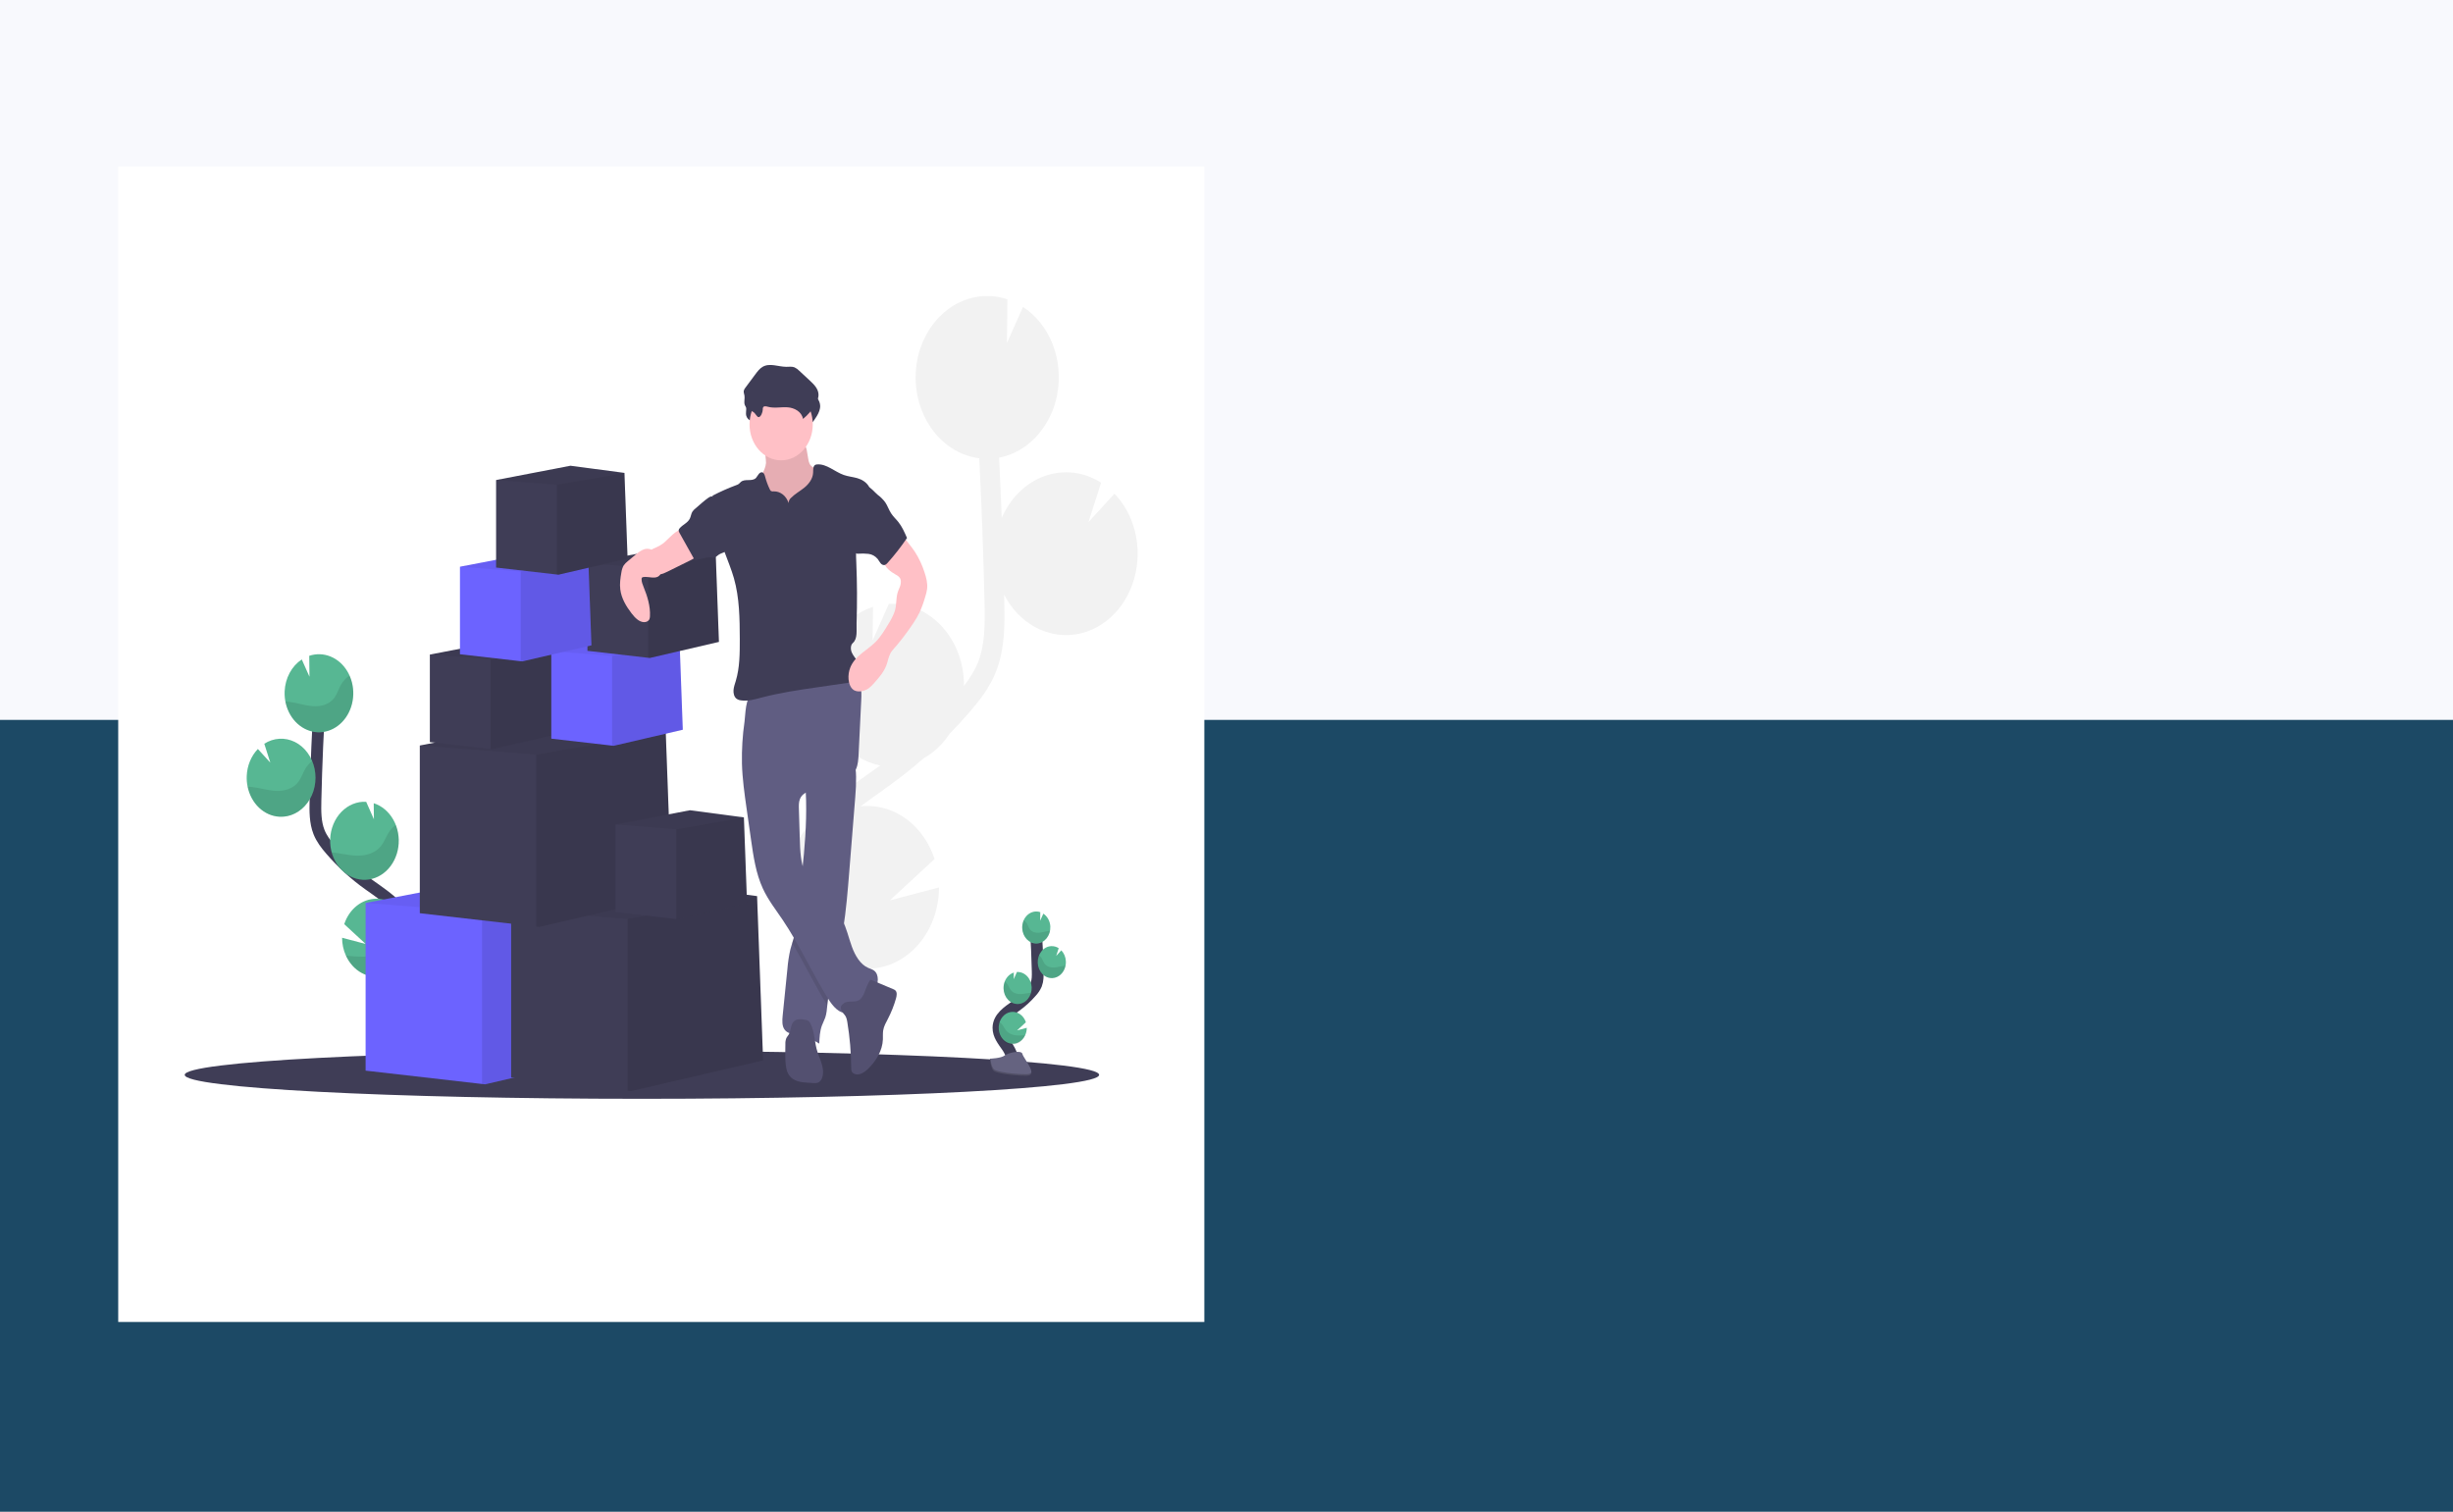 <svg width="834" height="514" viewBox="0 0 834 514" fill="none" xmlns="http://www.w3.org/2000/svg">
<rect width="834" height="514" fill="#1C4965"/>
<rect width="834" height="244.762" fill="#F8F9FD"/>
<g filter="url(#filter0_d)">
<rect x="40.193" y="52.625" width="369.271" height="392.843" fill="white"/>
</g>
<g filter="url(#filter1_d)">
<g clip-path="url(#clip0)">
<path d="M295.993 258.583L298.542 256.795C298.785 256.62 299.024 256.434 299.269 256.259C293.802 255.191 288.819 252.032 285.147 247.307C281.474 242.581 279.331 236.572 279.073 230.273C278.886 225.942 279.606 221.622 281.175 217.668C282.636 213.97 284.793 210.68 287.495 208.032C290.196 205.383 293.375 203.441 296.809 202.341L296.682 213.743L302.194 201.332C302.216 201.328 302.239 201.328 302.262 201.332C305.456 201.163 308.648 201.71 311.656 202.942C314.663 204.175 317.428 206.069 319.792 208.516C322.155 210.963 324.072 213.915 325.432 217.203C326.792 220.492 327.568 224.053 327.717 227.683C327.737 228.21 327.717 228.73 327.717 229.234C329.635 226.748 331.375 224.083 332.529 221.163C334.863 215.248 334.918 208.55 334.723 200.409C334.355 184.275 333.744 168.02 332.945 151.812C327.191 151.085 321.853 148.051 317.89 143.253C313.927 138.455 311.6 132.209 311.326 125.636C311.292 124.786 311.302 123.953 311.326 123.123C311.326 122.917 311.326 122.708 311.353 122.502C311.401 121.699 311.466 120.904 311.575 120.121C311.575 119.989 311.616 119.865 311.637 119.733C311.737 119.068 311.856 118.412 311.995 117.763C312.05 117.522 312.101 117.278 312.159 117.037C312.329 116.331 312.5 115.637 312.736 114.951C312.807 114.722 312.892 114.501 312.968 114.276C313.142 113.772 313.329 113.275 313.527 112.783C313.633 112.523 313.735 112.267 313.848 112.007C313.875 111.941 313.899 111.875 313.93 111.809C316.499 106.041 320.766 101.479 325.988 98.915C331.21 96.352 337.058 95.949 342.514 97.777L342.35 112.616L347.811 100.36C352.289 103.273 355.831 107.738 357.919 113.102C360.006 118.466 360.53 124.448 359.414 130.174H359.441C359.403 130.371 359.349 130.562 359.308 130.755C359.233 131.12 359.151 131.481 359.062 131.841C358.946 132.303 358.816 132.757 358.683 133.211C358.581 133.548 358.482 133.893 358.369 134.227C358.206 134.715 358.028 135.192 357.83 135.669C357.721 135.949 357.622 136.232 357.489 136.507C357.177 137.221 356.836 137.919 356.465 138.602C356.339 138.838 356.195 139.063 356.062 139.3C355.803 139.757 355.54 140.211 355.257 140.653C355.083 140.925 354.895 141.185 354.711 141.452C354.445 141.84 354.172 142.228 353.889 142.581C353.687 142.841 353.482 143.097 353.271 143.357C352.974 143.713 352.667 144.059 352.349 144.4C352.141 144.629 351.93 144.858 351.711 145.075C351.353 145.436 350.978 145.781 350.599 146.118C350.408 146.289 350.223 146.467 350.025 146.63C349.45 147.116 348.855 147.573 348.241 147.999C348.125 148.077 348.002 148.143 347.899 148.22C347.387 148.565 346.876 148.887 346.326 149.19C346.097 149.318 345.859 149.43 345.623 149.551C345.183 149.776 344.739 149.993 344.285 150.191C344.023 150.303 343.753 150.408 343.483 150.512C343.036 150.687 342.582 150.846 342.118 150.989C341.845 151.075 341.576 151.16 341.299 151.234C340.801 151.37 340.293 151.482 339.781 151.579C339.747 151.579 339.716 151.579 339.682 151.602C340.018 158.439 340.318 165.279 340.579 172.123C342.031 168.737 344.076 165.723 346.589 163.267C349.102 160.811 352.03 158.964 355.194 157.84C358.357 156.716 361.69 156.338 364.986 156.73C368.283 157.122 371.474 158.276 374.364 160.119L370.061 173.52L378.913 163.858C383.652 168.795 386.475 175.665 386.763 182.964C386.875 185.525 386.667 188.091 386.145 190.585C385.033 195.983 382.519 200.876 378.93 204.63C375.34 208.385 370.841 210.826 366.016 211.639C361.191 212.451 356.262 211.597 351.869 209.186C347.476 206.776 343.822 202.921 341.381 198.121C341.381 198.815 341.426 199.513 341.443 200.207C341.603 207.39 341.804 216.326 338.654 224.308C336.522 229.719 333.085 234.113 329.689 238.05C327.482 240.614 325.192 243.092 322.844 245.493C320.535 249.016 317.522 251.863 314.053 253.8C310.196 257.177 306.204 260.339 302.074 263.287L299.566 265.126C297.249 266.758 294.874 268.434 292.543 270.168C292.952 270.121 293.359 270.071 293.775 270.051C298.934 269.776 304.037 271.373 308.346 274.61C312.654 277.847 315.946 282.557 317.745 288.059L302.532 302.134L319.254 297.724C319.249 302.403 318.201 307.004 316.207 311.098C314.214 315.192 311.34 318.644 307.853 321.133C304.367 323.622 300.383 325.066 296.272 325.33C292.162 325.594 288.06 324.67 284.349 322.643C284.725 323.179 285.103 323.71 285.479 324.241C286.226 325.3 286.97 326.351 287.697 327.395C297.594 341.64 300.351 355.168 295.447 365.481L289.489 361.82C294.266 351.783 287.1 338.937 282.38 332.165C281.667 331.141 280.937 330.11 280.199 329.062C273.876 320.142 266.709 310.011 266.89 297.596C267.146 278.902 283.148 267.627 295.993 258.583Z" fill="#F2F2F2"/>
<path d="M218.247 369.594C304.097 369.594 373.692 365.948 373.692 361.45C373.692 356.951 304.097 353.305 218.247 353.305C132.396 353.305 62.801 356.951 62.801 361.45C62.801 365.948 132.396 369.594 218.247 369.594Z" fill="#3F3D56"/>
<path d="M343.828 358.409C344.852 356.272 343.692 353.654 342.368 351.746C341.043 349.838 339.429 347.868 339.463 345.428C339.511 341.937 342.77 339.878 345.378 338.028C347.308 336.654 349.089 335.025 350.684 333.176C351.353 332.464 351.907 331.624 352.319 330.694C352.855 329.328 352.841 327.777 352.807 326.28C352.693 321.3 352.477 316.325 352.158 311.355" stroke="#3F3D56" stroke-width="4" stroke-miterlimit="10"/>
<path d="M357.112 311.095C357.074 310.184 356.835 309.298 356.418 308.519C356 307.74 355.418 307.092 354.723 306.635L353.651 309.047L353.682 306.131C352.949 305.881 352.174 305.835 351.422 305.997C350.671 306.159 349.964 306.523 349.362 307.06C348.76 307.597 348.28 308.29 347.963 309.081C347.646 309.872 347.501 310.739 347.539 311.607C347.599 313.047 348.16 314.401 349.098 315.372C349.563 315.852 350.106 316.224 350.697 316.466C351.288 316.708 351.915 316.815 352.542 316.781C353.17 316.747 353.785 316.574 354.353 316.27C354.922 315.966 355.432 315.538 355.855 315.01C356.277 314.482 356.604 313.864 356.817 313.193C357.03 312.521 357.124 311.808 357.095 311.095H357.112Z" fill="#57B793"/>
<path d="M348.569 347.943C348.067 349.05 347.246 349.927 346.243 350.428C345.24 350.929 344.115 351.023 343.059 350.694C342.002 350.365 341.077 349.634 340.438 348.622C339.8 347.61 339.486 346.379 339.551 345.136C339.616 343.893 340.055 342.713 340.794 341.794C341.534 340.875 342.528 340.272 343.612 340.087C344.696 339.903 345.802 340.147 346.746 340.779C347.69 341.411 348.414 342.393 348.797 343.56L345.808 346.325L349.097 345.456C349.098 346.321 348.917 347.174 348.569 347.943V347.943Z" fill="#57B793"/>
<path d="M346.204 337.354C345.576 337.388 344.948 337.281 344.356 337.039C343.764 336.797 343.22 336.424 342.755 335.942C342.29 335.46 341.914 334.879 341.647 334.231C341.38 333.584 341.229 332.883 341.201 332.168C341.163 331.317 341.305 330.467 341.614 329.69C341.901 328.962 342.325 328.315 342.855 327.794C343.386 327.273 344.011 326.89 344.686 326.672L344.662 328.918L345.747 326.475C347.016 326.407 348.257 326.916 349.197 327.888C350.136 328.861 350.697 330.218 350.757 331.66C350.816 333.103 350.369 334.513 349.513 335.581C348.657 336.649 347.463 337.286 346.194 337.354H346.204Z" fill="#57B793"/>
<path d="M357.83 328.546C356.563 328.614 355.324 328.107 354.386 327.137C353.448 326.166 352.887 324.812 352.828 323.372C352.768 321.932 353.214 320.524 354.068 319.458C354.921 318.391 356.113 317.754 357.38 317.686C358.276 317.636 359.166 317.875 359.946 318.377L359.1 321.014L360.84 319.114C361.774 320.084 362.332 321.435 362.39 322.872C362.412 323.375 362.37 323.879 362.267 324.369C362.028 325.519 361.466 326.549 360.665 327.303C359.864 328.057 358.869 328.493 357.83 328.546V328.546Z" fill="#57B793"/>
<path opacity="0.1" d="M356.464 312.529C355.358 312.668 354.283 313.06 353.174 313.137C352.065 313.215 350.847 312.912 350.144 311.931C349.765 311.404 349.577 310.737 349.256 310.163C348.954 309.626 348.541 309.183 348.052 308.871C347.763 309.558 347.604 310.305 347.586 311.066C347.567 311.827 347.69 312.584 347.946 313.287C348.201 313.99 348.584 314.625 349.069 315.149C349.555 315.674 350.132 316.076 350.763 316.331C351.394 316.586 352.065 316.687 352.732 316.628C353.4 316.569 354.049 316.351 354.638 315.988C355.227 315.626 355.742 315.127 356.15 314.523C356.558 313.92 356.85 313.226 357.007 312.486C356.822 312.494 356.641 312.509 356.464 312.529Z" fill="black"/>
<path opacity="0.1" d="M357.83 328.546C357.004 328.594 356.182 328.397 355.443 327.975C354.704 327.552 354.074 326.92 353.614 326.138C353.155 325.356 352.883 324.452 352.823 323.514C352.763 322.577 352.919 321.638 353.274 320.789C353.655 321.081 353.981 321.454 354.237 321.887C354.578 322.472 354.783 323.147 355.186 323.686C355.93 324.683 357.206 325.009 358.363 324.947C359.52 324.885 360.632 324.516 361.775 324.396C361.932 324.396 362.096 324.365 362.257 324.361C362.02 325.511 361.459 326.541 360.66 327.296C359.862 328.052 358.868 328.49 357.83 328.546Z" fill="black"/>
<path opacity="0.1" d="M346.204 337.355C345.576 337.39 344.948 337.283 344.356 337.04C343.764 336.798 343.22 336.425 342.755 335.944C342.29 335.462 341.914 334.88 341.647 334.233C341.38 333.585 341.229 332.884 341.201 332.17C341.163 331.318 341.305 330.468 341.614 329.691C342.011 329.987 342.358 330.361 342.638 330.797C343.01 331.394 343.242 332.081 343.662 332.631C344.471 333.655 345.829 334.016 347.054 333.981C348.279 333.946 349.381 333.62 350.562 333.519C350.271 334.59 349.696 335.533 348.916 336.22C348.136 336.906 347.19 337.302 346.204 337.355Z" fill="black"/>
<path opacity="0.1" d="M348.57 347.941C348.312 348.592 347.944 349.18 347.486 349.67C347.029 350.16 346.491 350.543 345.903 350.797C345.315 351.05 344.69 351.17 344.061 351.149C343.433 351.128 342.814 350.966 342.241 350.673C341.667 350.38 341.15 349.962 340.719 349.442C340.288 348.922 339.951 348.311 339.728 347.643C339.505 346.975 339.399 346.263 339.418 345.549C339.437 344.835 339.579 344.132 339.837 343.48C340.23 343.777 340.584 344.137 340.888 344.547C341.342 345.179 341.642 345.893 342.171 346.486C343.15 347.576 344.73 348.038 346.136 348.069C346.949 348.081 347.761 348.038 348.57 347.941V347.941Z" fill="black"/>
<path d="M336.607 355.948C336.607 355.948 340.385 355.816 341.525 354.893C342.665 353.97 347.327 352.868 347.623 354.35C347.92 355.831 353.305 361.719 349.036 361.742C344.767 361.765 339.119 360.966 337.983 360.191C336.846 359.415 336.607 355.948 336.607 355.948Z" fill="#656380"/>
<path opacity="0.2" d="M349.111 361.228C344.846 361.267 339.194 360.452 338.058 359.676C337.194 359.079 336.846 356.926 336.734 355.934H336.607C336.607 355.934 336.846 359.397 337.972 360.2C339.099 361.003 344.757 361.782 349.026 361.751C350.258 361.751 350.685 361.239 350.661 360.502C350.5 360.941 350.029 361.22 349.111 361.228Z" fill="black"/>
<path d="M129.145 346.444C126.667 341.232 129.486 334.848 132.708 330.201C135.929 325.555 139.874 320.722 139.789 314.8C139.666 306.29 131.722 301.268 125.374 296.757C120.664 293.41 116.319 289.44 112.43 284.932C110.87 283.12 109.358 281.189 108.451 278.877C107.14 275.55 107.174 271.768 107.26 268.122C107.533 255.97 108.061 243.84 108.843 231.734" stroke="#3F3D56" stroke-width="4" stroke-miterlimit="10"/>
<path d="M96.775 231.072C96.868 228.852 97.451 226.694 98.469 224.796C99.488 222.899 100.909 221.322 102.603 220.212L105.217 226.088L105.139 218.975C107.514 218.179 110.05 218.263 112.38 219.212C114.711 220.161 116.716 221.928 118.105 224.257C119.495 226.586 120.197 229.356 120.111 232.168C120.025 234.98 119.154 237.688 117.625 239.901C116.096 242.115 113.988 243.718 111.605 244.481C109.222 245.244 106.687 245.126 104.367 244.145C102.047 243.163 100.061 241.369 98.696 239.022C97.331 236.674 96.659 233.894 96.775 231.083V231.072Z" fill="#57B793"/>
<path d="M117.599 320.882C118.773 323.482 120.669 325.569 122.994 326.818C125.319 328.067 127.942 328.409 130.455 327.79C132.968 327.171 135.231 325.626 136.892 323.395C138.553 321.164 139.52 318.371 139.641 315.452C139.722 313.617 139.463 311.783 138.88 310.069C138.027 307.555 136.522 305.396 134.563 303.878C132.605 302.36 130.286 301.555 127.916 301.571C125.545 301.586 123.235 302.421 121.292 303.965C119.349 305.508 117.866 307.687 117.039 310.212L124.332 316.953L116.309 314.832C116.305 316.937 116.748 319.012 117.599 320.882Z" fill="#57B793"/>
<path d="M123.362 295.122C126.225 295.27 129.036 294.217 131.26 292.163C133.484 290.109 134.966 287.197 135.423 283.981C135.881 280.766 135.282 277.471 133.74 274.725C132.199 271.979 129.823 269.973 127.064 269.089L127.126 274.554L124.498 268.608H124.467C121.373 268.444 118.349 269.684 116.059 272.054C113.769 274.425 112.401 277.732 112.257 281.248C112.112 284.765 113.203 288.202 115.289 290.805C117.375 293.407 120.285 294.961 123.379 295.125L123.362 295.122Z" fill="#57B793"/>
<path d="M95.016 273.689C96.824 273.789 98.627 273.41 100.284 272.582C101.941 271.754 103.406 270.5 104.563 268.919C105.72 267.337 106.538 265.472 106.952 263.469C107.367 261.467 107.366 259.383 106.949 257.381C106.533 255.379 105.713 253.514 104.555 251.934C103.396 250.354 101.93 249.102 100.272 248.276C98.614 247.451 96.811 247.074 95.003 247.177C93.195 247.279 91.433 247.858 89.856 248.866L91.904 255.293L87.675 250.651C86.545 251.82 85.629 253.23 84.979 254.802C84.329 256.374 83.958 258.077 83.887 259.812C83.833 261.039 83.933 262.269 84.184 263.465C84.765 266.277 86.136 268.796 88.091 270.642C90.046 272.487 92.478 273.557 95.016 273.689V273.689Z" fill="#57B793"/>
<path opacity="0.1" d="M98.344 234.612C101.04 234.949 103.661 235.9 106.364 236.09C109.067 236.28 112.039 235.547 113.749 233.158C114.67 231.87 115.131 230.241 115.909 228.837C116.646 227.529 117.657 226.448 118.851 225.691C119.594 227.373 120.014 229.216 120.083 231.096C120.152 232.977 119.869 234.852 119.251 236.599C118.634 238.345 117.696 239.922 116.501 241.225C115.306 242.528 113.881 243.528 112.321 244.157C110.76 244.787 109.099 245.032 107.449 244.876C105.799 244.72 104.196 244.167 102.748 243.254C101.3 242.341 100.04 241.088 99.05 239.578C98.061 238.069 97.365 236.338 97.01 234.499C97.464 234.523 97.907 234.558 98.344 234.612Z" fill="black"/>
<path opacity="0.1" d="M95.015 273.685C97.028 273.79 99.03 273.303 100.827 272.269C102.625 271.236 104.157 269.692 105.274 267.788C106.392 265.883 107.058 263.683 107.206 261.4C107.355 259.117 106.982 256.829 106.123 254.758C105.196 255.466 104.399 256.373 103.776 257.426C102.943 258.853 102.441 260.502 101.462 261.813C99.643 264.241 96.537 265.036 93.719 264.892C90.9 264.749 88.18 263.833 85.375 263.543C84.986 263.504 84.59 263.473 84.197 263.461C84.777 266.27 86.147 268.788 88.099 270.633C90.051 272.478 92.479 273.549 95.015 273.685V273.685Z" fill="black"/>
<path opacity="0.1" d="M123.361 295.124C125.353 295.23 127.337 294.755 129.122 293.742C130.907 292.73 132.433 291.215 133.557 289.341C134.68 287.468 135.362 285.298 135.538 283.04C135.714 280.782 135.377 278.51 134.561 276.441C133.6 277.167 132.763 278.088 132.094 279.156C131.186 280.611 130.62 282.286 129.558 283.628C127.589 286.122 124.279 287.002 121.293 286.921C118.402 286.851 115.618 286.045 112.744 285.792C113.456 288.399 114.856 290.694 116.756 292.363C118.656 294.033 120.962 294.997 123.361 295.124V295.124Z" fill="black"/>
<path opacity="0.1" d="M117.598 320.884C118.772 323.484 120.668 325.571 122.993 326.82C125.318 328.069 127.941 328.41 130.454 327.791C132.967 327.172 135.23 325.627 136.891 323.396C138.552 321.165 139.519 318.373 139.64 315.454C139.721 313.618 139.462 311.784 138.879 310.07C137.918 310.788 137.056 311.662 136.319 312.665C135.21 314.216 134.477 315.946 133.193 317.381C130.805 320.042 126.952 321.143 123.522 321.26C121.542 321.268 119.564 321.142 117.598 320.884V320.884Z" fill="black"/>
<path d="M209.96 354.196L164.913 364.668L163.889 364.551L124.303 360.013V303L172.762 293.691L207.912 298.346L207.923 298.598L207.926 298.722L209.96 354.196Z" fill="#6C63FF"/>
<path opacity="0.1" d="M209.959 354.196L164.912 364.668L163.889 364.551V306.103L207.922 298.598L209.959 354.196Z" fill="black"/>
<path opacity="0.05" d="M207.926 298.722L207.912 298.733L163.889 306.103L124.303 303L172.762 293.691L207.912 298.346L207.923 298.598L207.926 298.722Z" fill="black"/>
<path d="M259.444 356.524L214.398 366.996L213.374 366.879L173.787 362.342V305.328L222.247 296.02L257.397 300.674L257.407 300.926L257.41 301.05L259.444 356.524Z" fill="#3F3D56"/>
<path opacity="0.1" d="M259.444 356.524L214.397 366.996L213.373 366.879V308.431L257.406 300.926L259.444 356.524Z" fill="black"/>
<path opacity="0.05" d="M257.411 301.05L257.397 301.062L213.374 308.431L173.787 305.328L222.247 296.02L257.397 300.674L257.407 300.926L257.411 301.05Z" fill="black"/>
<path d="M228.388 300.672L183.341 311.144L182.317 311.028L142.73 306.49V249.476L191.19 240.168L226.34 244.822L226.35 245.074L226.354 245.198L228.388 300.672Z" fill="#3F3D56"/>
<path opacity="0.1" d="M228.389 300.672L183.342 311.144L182.318 311.028V252.579L226.352 245.074L228.389 300.672Z" fill="black"/>
<path opacity="0.05" d="M226.354 245.198L226.34 245.21L182.317 252.579L142.73 249.476L191.19 240.168L226.34 244.822L226.35 245.074L226.354 245.198Z" fill="black"/>
<path d="M253.983 303.063L230.473 308.532L229.937 308.47L209.277 306.1V276.344L234.568 271.484L252.915 273.916L252.922 274.048V274.11L253.983 303.063Z" fill="#3F3D56"/>
<path opacity="0.1" d="M253.983 303.062L230.473 308.531L229.938 308.468V277.964L252.922 274.047L253.983 303.062Z" fill="black"/>
<path opacity="0.05" d="M252.922 274.11L252.915 274.118L229.937 277.965L209.277 276.344L234.568 271.484L252.915 273.916L252.922 274.048V274.11Z" fill="black"/>
<path d="M190.85 245.27L167.34 250.735L166.805 250.677L146.145 248.307V218.551L171.436 213.691L189.782 216.123L189.789 216.255V216.317L190.85 245.27Z" fill="#3F3D56"/>
<path opacity="0.1" d="M190.85 245.273L167.34 250.738L166.805 250.679V220.175L189.789 216.258L190.85 245.273Z" fill="black"/>
<path opacity="0.05" d="M189.789 216.317L189.782 216.325L166.805 220.172L146.145 218.551L171.436 213.691L189.782 216.123L189.789 216.255V216.317Z" fill="black"/>
<path d="M232.143 244.106L208.633 249.571L208.098 249.513L187.438 247.143V217.387L212.729 212.527L231.075 214.959L231.082 215.091V215.153L232.143 244.106Z" fill="#6C63FF"/>
<path opacity="0.1" d="M232.143 244.109L208.633 249.573L208.098 249.515V219.011L231.082 215.094L232.143 244.109Z" fill="black"/>
<path opacity="0.05" d="M231.082 215.153L231.075 215.161L208.098 219.008L187.438 217.387L212.729 212.527L231.075 214.959L231.082 215.091V215.153Z" fill="black"/>
<path d="M244.428 214.243L220.919 219.707L220.383 219.649L199.723 217.28V187.524L225.014 182.664L243.36 185.096L243.367 185.228V185.29L244.428 214.243Z" fill="#3F3D56"/>
<path opacity="0.1" d="M244.428 214.241L220.919 219.706L220.383 219.648V189.144L243.367 185.227L244.428 214.241Z" fill="black"/>
<path opacity="0.05" d="M243.367 185.29L243.36 185.298L220.383 189.145L199.723 187.524L225.014 182.664L243.36 185.096L243.367 185.228V185.29Z" fill="black"/>
<path d="M260.44 153.412C260.191 155.933 258.498 157.965 257.87 160.393C256.929 164.058 258.553 167.995 260.792 170.865C262.596 173.146 264.78 174.996 267.218 176.311C269.656 177.625 272.3 178.376 274.995 178.521C275.787 178.599 276.584 178.5 277.343 178.23C278.018 177.918 278.627 177.444 279.128 176.842C280.807 174.922 281.711 172.265 282.069 169.585C282.428 166.905 282.291 164.179 282.151 161.475C282.151 160.916 282.061 160.361 281.885 159.839C281.657 159.342 281.342 158.902 280.96 158.547C279.75 157.283 278.416 156.181 276.985 155.262C276.37 154.874 275.712 154.486 275.319 153.815C275.05 153.281 274.875 152.692 274.804 152.082L274.364 149.537C274.286 148.804 274.066 148.099 273.719 147.474C272.944 146.287 271.46 146.124 270.159 146.066L265.382 145.853C263.897 145.787 261.945 145.302 260.495 145.636C259.13 145.942 259.59 147.362 259.836 148.649C260.192 150.207 260.394 151.804 260.44 153.412V153.412Z" fill="#FFC0C6"/>
<path opacity="0.1" d="M260.44 153.412C260.191 155.933 258.498 157.965 257.87 160.393C256.929 164.058 258.553 167.995 260.792 170.865C262.596 173.146 264.78 174.996 267.218 176.311C269.656 177.625 272.3 178.376 274.995 178.521C275.787 178.599 276.584 178.5 277.343 178.23C278.018 177.918 278.627 177.444 279.128 176.842C280.807 174.922 281.711 172.265 282.069 169.585C282.428 166.905 282.291 164.179 282.151 161.475C282.151 160.916 282.061 160.361 281.885 159.839C281.657 159.342 281.342 158.902 280.96 158.547C279.75 157.283 278.416 156.181 276.985 155.262C276.37 154.874 275.712 154.486 275.319 153.815C275.05 153.281 274.875 152.692 274.804 152.082L274.364 149.537C274.286 148.804 274.066 148.099 273.719 147.474C272.944 146.287 271.46 146.124 270.159 146.066L265.382 145.853C263.897 145.787 261.945 145.302 260.495 145.636C259.13 145.942 259.59 147.362 259.836 148.649C260.192 150.207 260.394 151.804 260.44 153.412V153.412Z" fill="black"/>
<path d="M290.783 266.958L288.755 292.215C288.226 298.84 287.687 305.491 286.65 312.03C286.309 314.284 285.872 316.525 285.373 318.748C283.988 324.918 281.978 330.95 281.33 337.275C281.309 337.458 281.292 337.663 281.275 337.83C281.142 339.226 281.026 340.638 280.592 341.941C280.251 342.907 279.77 343.787 279.418 344.741C278.736 346.65 278.627 348.76 278.541 350.827C276.081 349.248 273.387 348.197 270.593 347.724C269.228 347.495 267.744 347.336 266.839 346.173C265.816 344.908 265.935 342.973 266.106 341.274C266.643 335.999 267.177 330.727 267.71 325.458C267.887 323.19 268.23 320.943 268.733 318.74C268.918 318.007 269.14 317.286 269.365 316.564C269.675 315.571 269.989 314.578 270.225 313.558C270.551 311.92 270.777 310.257 270.9 308.582C271.45 303.277 272.112 297.982 272.692 292.681L272.723 292.401C273.593 284.365 274.255 276.29 274.064 268.196C274.037 266.997 273.992 265.799 273.924 264.596C273.829 262.855 273.689 261.932 274.948 260.842C276.35 259.64 278.197 258.798 279.801 258.011C280.664 257.584 290.172 253.744 290.38 254.59C290.821 256.386 291.051 258.241 291.062 260.105C291.082 262.394 290.988 264.682 290.783 266.958V266.958Z" fill="#605D82"/>
<path opacity="0.1" d="M286.649 312.031C286.308 314.285 285.871 316.527 285.373 318.749C283.987 324.92 281.977 330.951 281.329 337.276C281.308 337.459 281.291 337.664 281.274 337.831C277.036 330.951 273.466 323.55 269.33 316.596C269.641 315.603 269.955 314.611 270.19 313.59C270.529 311.942 270.767 310.269 270.9 308.583C271.449 303.278 272.111 297.983 272.692 292.682L272.722 292.402C272.962 293.527 273.305 294.621 273.746 295.664C276.524 302.079 283.124 305.322 286.352 311.461C286.459 311.653 286.558 311.843 286.649 312.031Z" fill="black"/>
<path d="M252.257 255.633C252.397 260.776 253.121 265.876 253.844 270.957L255.335 281.429C256.151 287.169 257.004 293.022 259.393 298.161C261.181 302.008 263.754 305.289 266.085 308.737C271.812 317.216 276.115 326.823 281.544 335.549C283.125 338.086 285.38 340.832 288.073 340.3C289.841 339.955 291.124 338.28 292.509 336.992C294.147 335.472 296.12 334.359 297.41 332.45C298.7 330.542 298.952 327.377 297.205 326.02C296.608 325.558 295.881 325.384 295.205 325.089C292.499 323.925 290.745 320.916 289.632 317.875C288.52 314.834 287.841 311.572 286.356 308.745C283.128 302.605 276.525 299.363 273.747 292.944C272.19 289.353 272.04 285.187 271.924 281.204L271.621 271C271.586 269.883 271.563 268.723 271.962 267.703C273.023 264.988 276.231 264.732 278.831 264.387C281.78 263.995 284.637 262.972 287.25 261.369C288.749 260.45 290.209 259.279 291.004 257.572C291.735 256.021 291.834 254.194 291.919 252.433L292.82 233.937C292.898 232.347 292.967 230.698 292.479 229.209C291.24 225.462 287.076 224.237 283.558 224.415C277.013 224.749 270.972 227.948 264.788 230.113C263.256 230.648 261.717 231.129 260.137 231.49C258.772 231.804 257.066 231.676 255.755 232.18C253.407 233.08 253.465 238.921 253.134 241.341C252.451 246.064 252.158 250.848 252.257 255.633V255.633Z" fill="#605D82"/>
<path d="M287.186 341.082C287.763 341.745 287.951 342.715 288.101 343.63C288.935 348.71 289.369 353.864 289.398 359.032C289.36 359.514 289.444 359.998 289.64 360.428C289.803 360.683 290.024 360.884 290.278 361.01C291.947 361.914 293.882 360.653 295.274 359.269C297.851 356.705 300.031 353.261 300.178 349.371C300.216 348.37 300.117 347.358 300.27 346.369C300.495 344.903 301.25 343.627 301.912 342.347C303.044 340.165 303.96 337.847 304.642 335.435C304.894 334.528 305.065 333.387 304.437 332.755C304.217 332.557 303.966 332.408 303.696 332.317L296.155 329.137C295.499 328.861 293.875 333.605 293.619 334.124C292.988 335.393 292.36 336.11 291.094 336.405C289.828 336.7 288.265 336.273 287.056 337.006C285.009 338.243 286.029 339.76 287.186 341.082Z" fill="#535070"/>
<path d="M275.555 344.013C275.415 343.696 275.22 343.415 274.982 343.187C274.633 342.934 274.236 342.781 273.825 342.741C272.391 342.461 270.692 342.279 269.699 343.493C268.771 344.629 268.931 346.479 268.156 347.759C267.911 348.147 267.576 348.496 267.365 348.923C267.102 349.576 266.984 350.293 267.023 351.01C266.982 352.984 266.941 354.966 267.064 356.936C267.163 358.588 267.406 360.322 268.317 361.617C269.777 363.696 272.412 363.995 274.746 364.127L276.64 364.239C277.161 364.308 277.689 364.253 278.19 364.076C278.5 363.914 278.778 363.682 279.008 363.395C279.238 363.108 279.415 362.771 279.527 362.405C280.514 359.62 278.954 356.622 277.992 353.829C276.883 350.614 277.08 347.05 275.555 344.013Z" fill="#535070"/>
<path d="M259.894 139.2C259.87 138.918 259.906 138.633 260 138.37C260.276 137.816 260.999 137.982 261.545 138.122C263.74 138.75 266.054 138.18 268.316 138.327C270.579 138.475 273.125 139.759 273.578 142.28C275.22 140.959 276.635 139.308 277.752 137.408C278.38 136.342 278.926 135.12 278.841 133.84C278.718 131.994 277.356 130.613 276.111 129.442L272.357 125.951C271.862 125.436 271.291 125.023 270.671 124.733C269.804 124.396 268.855 124.559 267.941 124.559C265.211 124.559 262.283 123.143 259.849 124.559C258.826 125.152 258.065 126.172 257.327 127.165L253.973 131.68C253.719 131.968 253.533 132.324 253.434 132.715C253.338 133.266 253.587 133.809 253.676 134.364C253.833 135.372 253.451 136.45 253.744 137.42C254.232 139.026 255.952 139.254 257.003 140.178C257.392 140.519 258.007 141.686 258.474 141.671C259.297 141.651 259.87 139.945 259.894 139.2Z" fill="#3F3D56"/>
<path d="M265.586 152.513C271.523 152.513 276.336 147.043 276.336 140.295C276.336 133.548 271.523 128.078 265.586 128.078C259.649 128.078 254.836 133.548 254.836 140.295C254.836 147.043 259.649 152.513 265.586 152.513Z" fill="#FFC0C6"/>
<path d="M268.106 167.032C267.741 165.848 267.056 164.826 266.147 164.113C265.239 163.401 264.155 163.035 263.051 163.068C262.735 163.137 262.408 163.089 262.116 162.933C261.951 162.789 261.819 162.603 261.731 162.39C261.079 161.052 260.554 159.641 260.164 158.177C259.994 157.53 259.758 156.766 259.182 156.599C258.717 156.463 258.243 156.805 257.933 157.22C257.657 157.665 257.359 158.091 257.038 158.496C255.673 159.869 253.285 158.616 251.855 159.876C251.619 160.082 251.425 160.346 251.172 160.536C250.926 160.706 250.661 160.836 250.384 160.923C247.608 161.95 244.887 163.158 242.234 164.542C243.19 171.073 244.166 177.729 246.405 183.838C247.469 186.746 248.674 189.597 249.527 192.595C251.418 199.239 251.5 206.348 251.524 213.333C251.524 218.112 251.524 222.991 250.159 227.513C249.851 228.537 249.476 229.553 249.391 230.616C249.305 231.679 249.585 232.881 250.353 233.517C250.798 233.85 251.307 234.054 251.838 234.11C254.196 234.498 256.571 233.792 258.891 233.18C265.113 231.543 271.46 230.604 277.791 229.689L288.404 228.138C289.165 228.077 289.91 227.857 290.602 227.49C292.544 226.284 292.728 222.964 291.52 220.854C290.943 219.841 290.127 219.012 289.639 217.941C289.151 216.871 289.114 215.366 289.95 214.625C291.656 213.112 291.144 210.308 291.226 207.857C291.454 201 291.423 194.148 291.134 187.301C291.047 185.881 291.027 184.457 291.073 183.035C291.192 180.622 291.718 178.26 292.243 175.914L295.468 161.486C294.625 159.973 293.011 159.011 291.486 158.577C289.96 158.143 288.366 158.015 286.862 157.483C283.79 156.397 281.033 153.644 277.815 153.9C277.571 153.904 277.33 153.971 277.112 154.093C276.388 154.563 276.501 155.75 276.456 156.696C276.354 158.794 274.996 160.543 273.501 161.773C272.006 163.002 270.293 163.894 268.918 165.295C268.679 165.499 268.483 165.761 268.342 166.061C268.202 166.361 268.121 166.693 268.106 167.032V167.032Z" fill="#3F3D56"/>
<path d="M225.512 180.718C224.8 181.245 224.044 181.688 223.253 182.041C222.503 182.378 221.701 182.646 221.086 183.236C220.782 183.535 220.527 183.894 220.332 184.294C219.968 185.028 219.785 185.859 219.8 186.7C219.815 187.542 220.028 188.364 220.418 189.08C220.808 189.795 221.359 190.379 222.015 190.77C222.671 191.161 223.408 191.345 224.147 191.303C225.134 191.245 226.065 190.791 226.97 190.345L234.553 186.594C235.836 185.962 237.221 185.225 237.829 183.79C237.898 183.656 237.925 183.498 237.904 183.344C237.845 183.175 237.733 183.037 237.59 182.956C235.881 181.693 234.386 180.09 233.177 178.225C232.867 177.744 232.495 176.611 232.044 176.32C230.44 175.308 226.799 179.772 225.512 180.718Z" fill="#FFC0C6"/>
<path d="M306.569 177.676L309.364 181.306C309.965 182.082 310.565 182.857 311.111 183.695C312.455 185.798 313.532 188.105 314.312 190.548C314.92 192.36 315.425 194.291 315.213 196.215C315.071 197.201 314.837 198.167 314.514 199.097C314.002 200.883 313.366 202.621 312.613 204.294C311.984 205.563 311.273 206.778 310.487 207.928C308.322 211.188 305.953 214.266 303.399 217.139C302.443 218.214 302.034 219.955 301.628 221.406C300.86 224.086 299.034 226.176 297.27 228.154C296.702 228.836 296.074 229.45 295.396 229.985C294.38 230.73 293.192 231.113 291.983 231.086C291.456 231.09 290.934 230.967 290.451 230.726C289.243 230.074 288.629 228.488 288.502 226.975C288.391 225.601 288.593 224.217 289.089 222.957C290.693 218.92 294.812 217.17 297.723 214.223C299.43 212.497 300.737 210.325 302.027 208.18C302.901 206.839 303.63 205.385 304.201 203.848C304.849 201.874 304.597 199.539 305.166 197.538C305.405 196.688 305.849 195.924 306.091 195.082C306.334 194.241 306.415 193.244 305.962 192.519C305.621 192.055 305.187 191.693 304.695 191.464C302.836 190.393 300.754 189.013 300.399 186.674C300.257 185.379 300.555 184.071 301.232 183.016C301.905 181.976 302.693 181.037 303.576 180.224C304.385 179.394 305.753 178.475 306.569 177.676Z" fill="#FFC0C6"/>
<path d="M223.717 185.785C223.225 184.653 222.608 183.497 221.611 182.935C221.126 182.697 220.604 182.574 220.075 182.574C219.547 182.574 219.025 182.697 218.54 182.935C217.574 183.409 216.669 184.03 215.851 184.781L213.441 186.801C212.895 187.209 212.412 187.716 212.011 188.302C211.629 189.014 211.376 189.805 211.267 190.63C210.926 192.518 210.65 194.461 210.889 196.374C211.271 199.476 212.909 202.16 214.711 204.518C215.837 205.984 217.229 207.466 218.942 207.532C219.683 207.559 220.505 207.226 220.813 206.462C220.92 206.158 220.976 205.834 220.98 205.507C221.164 202.063 220.079 198.701 218.816 195.563C218.475 194.71 218.106 193.825 218.134 192.891C218.123 192.732 218.159 192.574 218.236 192.441C218.344 192.312 218.489 192.231 218.646 192.212C220.376 191.824 223.358 193.352 224.57 191.169C225.355 189.726 224.276 187.069 223.717 185.785Z" fill="#FFC0C6"/>
<path d="M259.328 135.356C259.307 135.074 259.344 134.789 259.437 134.526C259.714 133.968 260.437 134.139 260.983 134.278C263.178 134.906 265.492 134.336 267.754 134.484C270.017 134.631 272.559 135.915 273.016 138.436C274.656 137.114 276.071 135.463 277.19 133.565C277.818 132.494 278.364 131.272 278.279 129.992C278.156 128.146 276.791 126.766 275.549 125.598L271.795 122.107C271.301 121.592 270.732 121.18 270.112 120.89C269.242 120.552 268.297 120.715 267.382 120.715C264.652 120.715 261.724 119.299 259.291 120.715C258.267 121.309 257.506 122.329 256.769 123.321L253.411 127.836C253.158 128.124 252.974 128.481 252.875 128.872C252.779 129.422 253.029 129.965 253.117 130.52C253.274 131.528 252.892 132.607 253.186 133.572C253.674 135.182 255.394 135.411 256.445 136.334C256.834 136.675 257.448 137.842 257.915 137.827C258.724 137.808 259.298 136.101 259.328 135.356Z" fill="#3F3D56"/>
<path d="M236.498 168.834C236.065 169.153 235.684 169.556 235.372 170.024C234.98 170.703 234.898 171.576 234.56 172.274C233.836 173.802 232.14 174.349 231.086 175.602C230.915 175.773 230.795 176.001 230.744 176.253C230.738 176.594 230.838 176.927 231.028 177.192L236.126 186.299C237.832 186.469 239.45 185.259 241.15 185.422C241.781 185.48 242.433 185.728 243.04 185.515C243.474 185.295 243.882 185.012 244.252 184.673C245.275 183.944 246.613 183.859 247.463 182.901C248.313 181.943 248.384 180.535 248.374 179.228C248.389 178.094 248.287 176.961 248.07 175.854C247.32 172.363 244.968 169.672 243.494 166.576C242.774 165.068 242.385 164.187 240.866 165.223C239.348 166.258 237.935 167.639 236.498 168.834Z" fill="#3F3D56"/>
<path d="M298.406 164.229C299.365 164.937 300.229 165.796 300.973 166.782C301.747 167.918 302.188 169.314 302.935 170.478C303.682 171.641 304.641 172.479 305.46 173.518C306.706 175.093 307.549 177.009 308.375 178.913C306.353 181.903 304.15 184.728 301.782 187.369C301.517 187.722 301.169 187.98 300.778 188.113C300.513 188.146 300.246 188.103 299.999 187.988C299.752 187.874 299.535 187.691 299.365 187.458C298.997 187.023 298.737 186.48 298.386 186.027C297.558 185.056 296.454 184.45 295.27 184.316C294.096 184.186 292.915 184.167 291.738 184.258C291.48 184.293 291.218 184.243 290.984 184.114C290.81 183.978 290.669 183.794 290.574 183.579C289.209 180.911 289.636 177.56 290.124 174.511L291.24 167.53C291.403 166.197 291.716 164.894 292.172 163.652C292.595 162.624 293.537 160.878 294.704 161.189C295.871 161.499 297.42 163.423 298.406 164.229Z" fill="#3F3D56"/>
<path d="M201.086 215.407L177.577 220.872L177.041 220.813L156.381 218.444V188.688L181.672 183.828L200.018 186.26L200.025 186.392V186.454L201.086 215.407Z" fill="#6C63FF"/>
<path opacity="0.1" d="M201.088 215.409L177.579 220.874L177.043 220.816V190.312L200.027 186.395L201.088 215.409Z" fill="black"/>
<path opacity="0.05" d="M200.025 186.454L200.018 186.462L177.041 190.309L156.381 188.688L181.672 183.828L200.018 186.26L200.025 186.392V186.454Z" fill="black"/>
<path d="M213.374 185.93L189.864 191.399L189.328 191.337L168.668 188.967V159.211L193.959 154.352L212.305 156.783L212.312 156.915V156.977L213.374 185.93Z" fill="#3F3D56"/>
<path opacity="0.1" d="M213.374 185.929L189.864 191.398L189.328 191.336V160.831L212.312 156.914L213.374 185.929Z" fill="black"/>
<path opacity="0.05" d="M212.312 156.977L212.305 156.985L189.328 160.833L168.668 159.211L193.959 154.352L212.305 156.783L212.312 156.915V156.977Z" fill="black"/>
</g>
</g>
<defs>
<filter id="filter0_d" x="36.193" y="52.625" width="377.271" height="400.843" filterUnits="userSpaceOnUse" color-interpolation-filters="sRGB">
<feFlood flood-opacity="0" result="BackgroundImageFix"/>
<feColorMatrix in="SourceAlpha" type="matrix" values="0 0 0 0 0 0 0 0 0 0 0 0 0 0 0 0 0 0 127 0" result="hardAlpha"/>
<feOffset dy="4"/>
<feGaussianBlur stdDeviation="2"/>
<feComposite in2="hardAlpha" operator="out"/>
<feColorMatrix type="matrix" values="0 0 0 0 0 0 0 0 0 0 0 0 0 0 0 0 0 0 0.25 0"/>
<feBlend mode="normal" in2="BackgroundImageFix" result="effect1_dropShadow"/>
<feBlend mode="normal" in="SourceGraphic" in2="effect1_dropShadow" result="shape"/>
</filter>
<filter id="filter1_d" x="58.801" y="96.684" width="332.054" height="280.91" filterUnits="userSpaceOnUse" color-interpolation-filters="sRGB">
<feFlood flood-opacity="0" result="BackgroundImageFix"/>
<feColorMatrix in="SourceAlpha" type="matrix" values="0 0 0 0 0 0 0 0 0 0 0 0 0 0 0 0 0 0 127 0" result="hardAlpha"/>
<feOffset dy="4"/>
<feGaussianBlur stdDeviation="2"/>
<feComposite in2="hardAlpha" operator="out"/>
<feColorMatrix type="matrix" values="0 0 0 0 0 0 0 0 0 0 0 0 0 0 0 0 0 0 0.25 0"/>
<feBlend mode="normal" in2="BackgroundImageFix" result="effect1_dropShadow"/>
<feBlend mode="normal" in="SourceGraphic" in2="effect1_dropShadow" result="shape"/>
</filter>
<clipPath id="clip0">
<rect width="324.054" height="272.91" fill="white" transform="translate(62.801 96.684)"/>
</clipPath>
</defs>
</svg>
